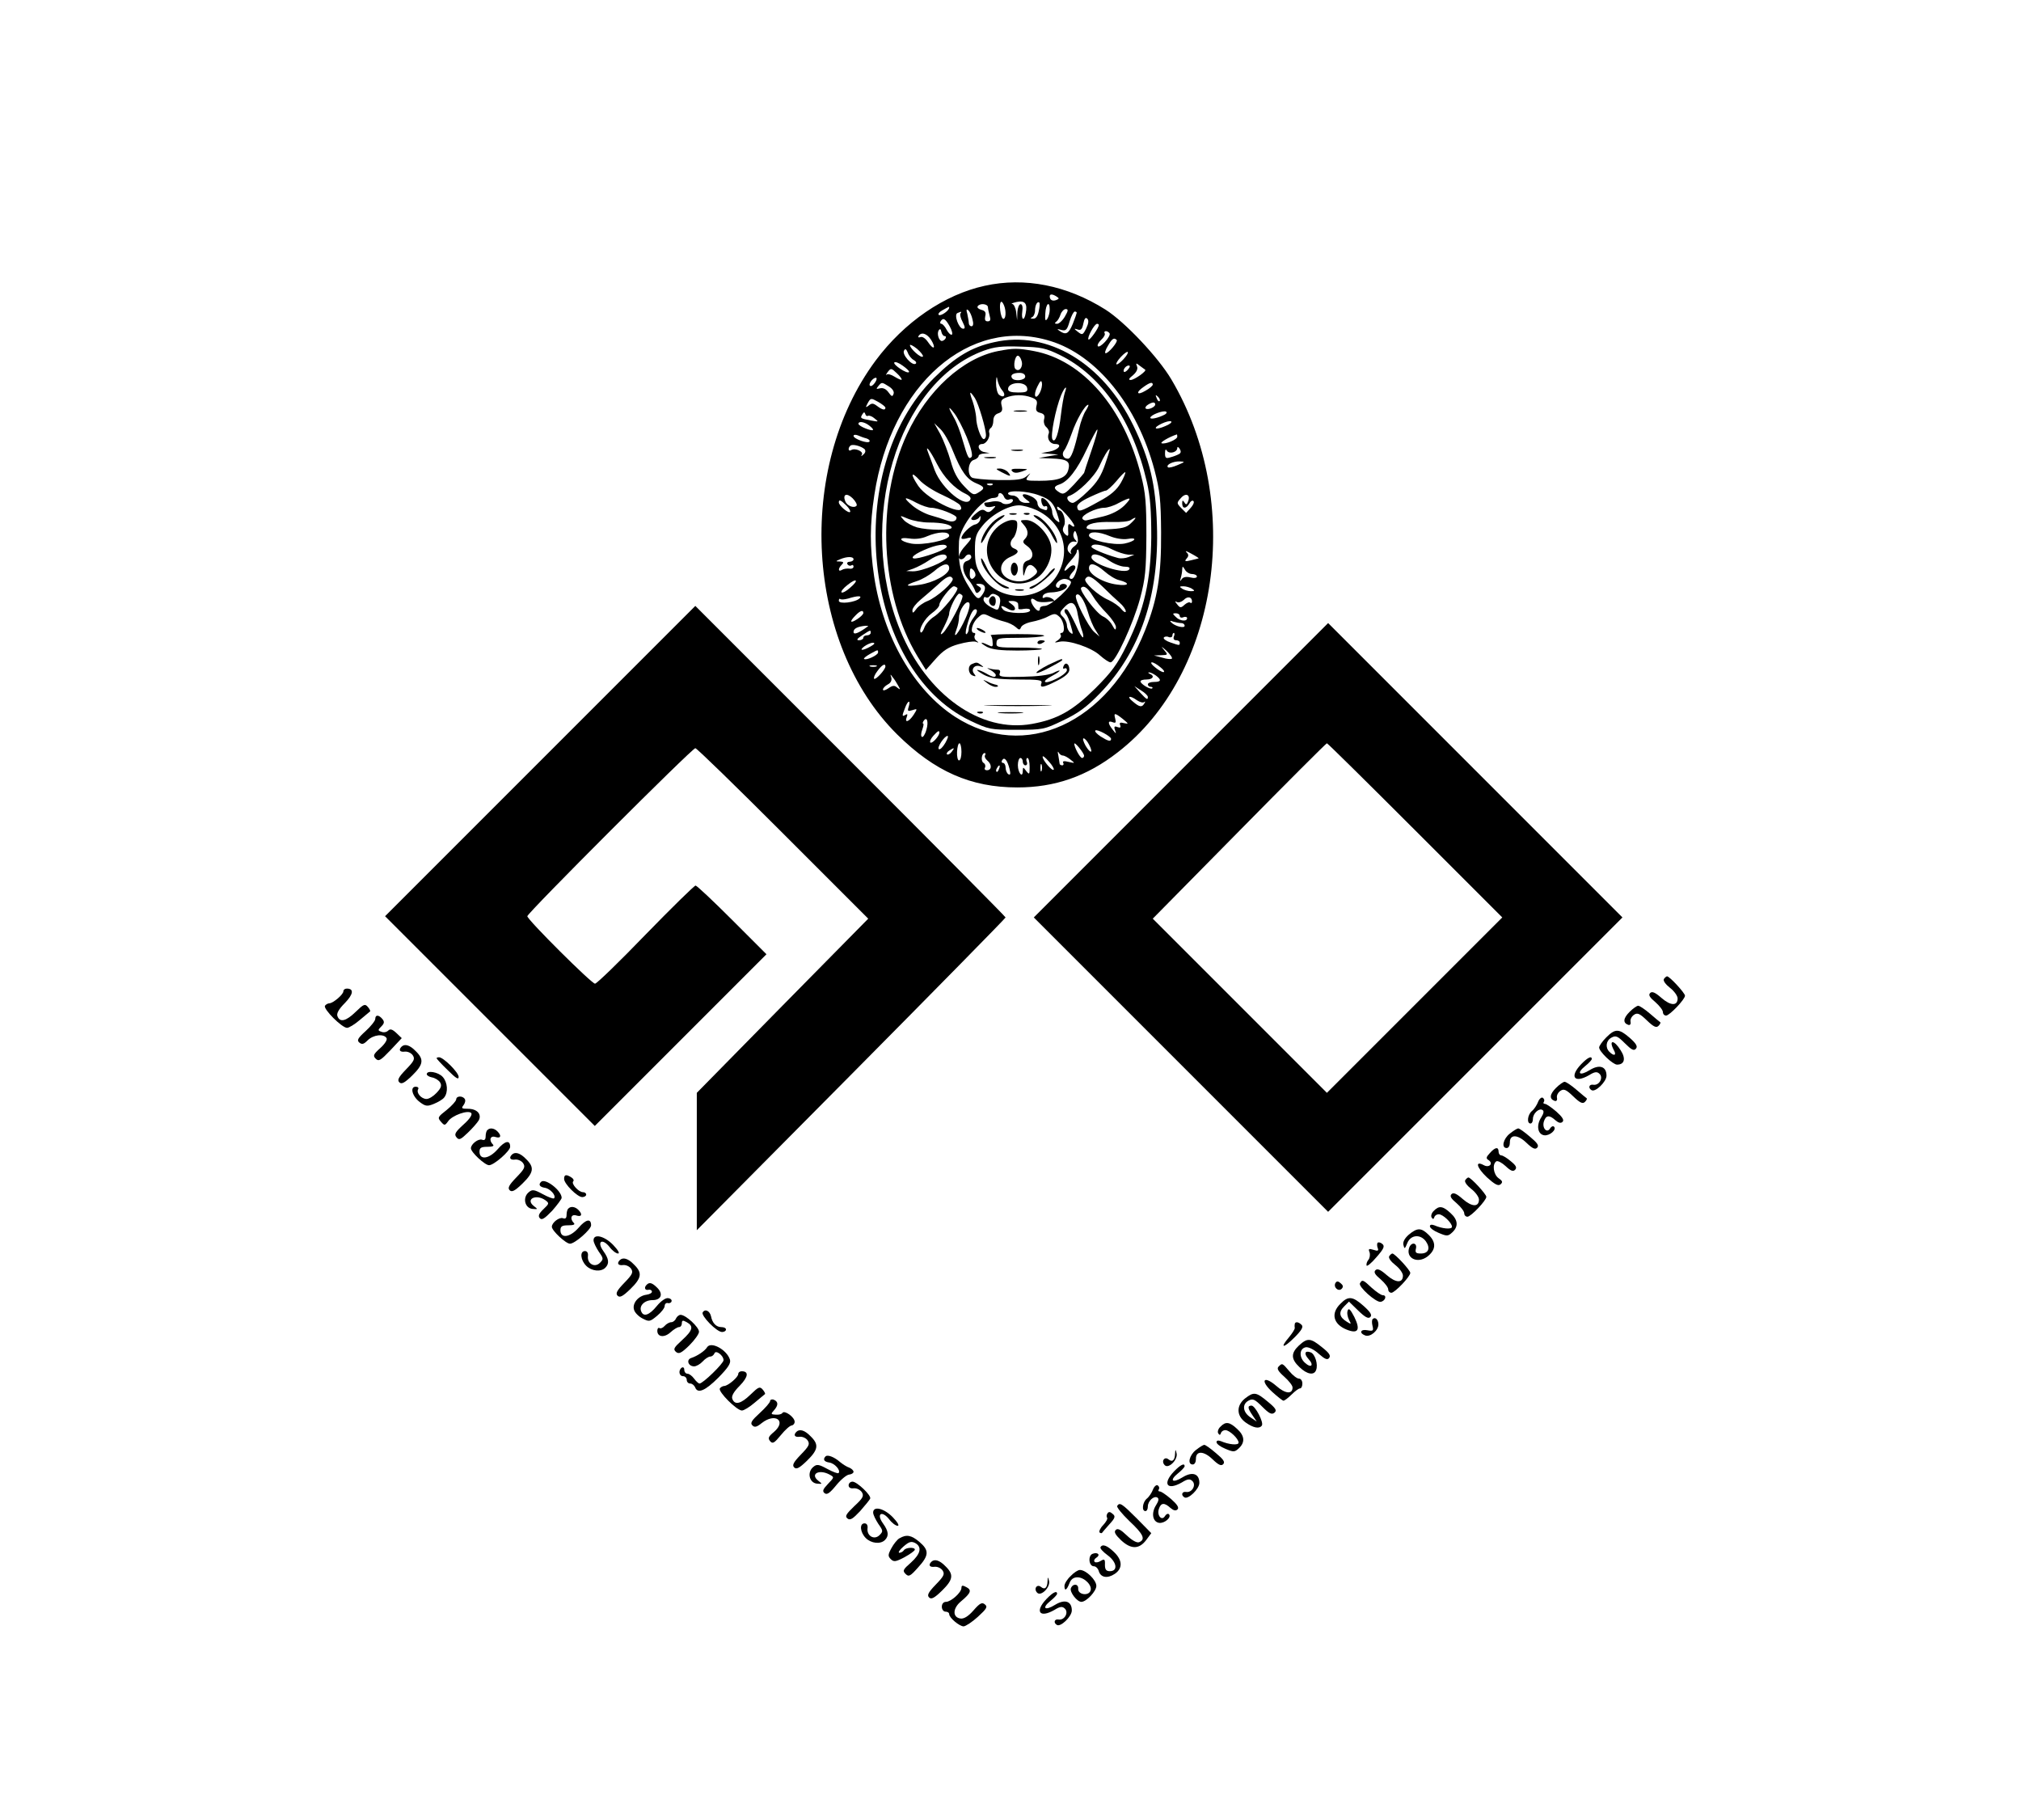 <?xml version="1.0" standalone="no"?>
<!DOCTYPE svg PUBLIC "-//W3C//DTD SVG 20010904//EN"
 "http://www.w3.org/TR/2001/REC-SVG-20010904/DTD/svg10.dtd">
<svg version="1.0" xmlns="http://www.w3.org/2000/svg"
 width="824pt" height="742pt" viewBox="0 0 824 742"
 preserveAspectRatio="xMidYMid meet">

<g transform="translate(0,742) scale(0.1,-0.1)"
fill="#000000" stroke="none">
<path d="M4015 6255 c-165 -36 -328 -148 -445 -305 -327 -441 -285 -1154 88
-1524 153 -151 300 -216 490 -216 153 0 283 45 409 143 414 319 515 1020 219
1520 -53 90 -190 235 -269 285 -157 99 -329 133 -492 97z m293 -44 c11 -7 11
-9 -1 -14 -16 -6 -27 0 -27 15 0 10 11 10 28 -1z m-126 -68 c-6 -34 -19 -28
-14 7 3 18 0 30 -7 30 -6 0 -12 -15 -13 -32 l-1 -33 -4 33 c-2 17 -10 33 -16
33 -7 1 2 4 18 8 34 7 45 -6 37 -46z m-88 31 c9 -23 7 -54 -3 -54 -5 0 -11 16
-13 35 -4 36 5 47 16 19z m141 -23 c-4 -20 -12 -31 -23 -30 -11 0 -12 2 -4 6
6 2 12 15 12 27 0 23 10 40 18 32 2 -3 1 -18 -3 -35z m-207 17 c0 -7 4 -23 7
-35 5 -17 3 -23 -8 -23 -10 0 -13 6 -10 21 4 15 0 22 -16 26 -11 3 -18 9 -15
14 8 14 41 11 42 -3z m252 -10 c0 -13 -5 -30 -10 -38 -8 -11 -10 -5 -8 23 2
39 18 53 18 15z m-410 8 c0 -12 -33 -35 -42 -30 -5 3 1 12 14 19 29 16 28 16
28 11z m95 -48 c5 -18 3 -28 -4 -28 -6 0 -11 6 -11 13 0 6 -3 23 -6 37 -5 17
-4 22 4 15 6 -5 14 -22 17 -37z m377 12 c-9 -16 -24 -30 -32 -30 -10 0 -11 3
-4 8 6 4 14 17 18 30 4 12 14 22 21 22 11 0 11 -6 -3 -30z m-426 12 c-3 -5 1
-20 9 -35 10 -20 11 -27 2 -27 -18 0 -39 58 -23 64 17 7 18 7 12 -2z m474 3
c0 -2 -7 -23 -16 -45 -17 -41 -28 -47 -54 -29 -12 8 -10 9 7 4 19 -5 24 0 34
35 7 22 16 40 21 40 4 0 8 -2 8 -5z m39 -63 c-14 -28 -16 -29 -34 -15 -17 13
-17 15 -2 10 14 -5 19 0 24 24 4 20 9 27 16 20 7 -7 5 -20 -4 -39z m-557 8 c9
-16 13 -32 9 -34 -4 -3 -14 6 -21 19 -7 14 -17 25 -22 25 -5 0 -6 5 -3 10 10
16 19 12 37 -20z m608 5 c0 -12 -37 -64 -42 -59 -7 7 24 64 35 64 4 0 7 -2 7
-5z m-629 -45 c6 0 7 -4 4 -10 -3 -5 -10 -10 -15 -10 -12 0 -21 30 -13 43 5 8
9 6 11 -5 2 -10 8 -18 13 -18z m673 11 c3 -5 -5 -20 -19 -35 -13 -14 -26 -22
-29 -17 -3 4 3 16 14 26 11 10 17 22 14 26 -3 5 -1 9 5 9 5 0 12 -4 15 -9z
m-728 -26 c9 -14 14 -28 11 -31 -3 -3 -13 6 -23 21 -10 15 -23 24 -31 21 -8
-3 -11 -1 -8 4 11 18 34 11 51 -15z m486 -5 c190 -58 355 -263 425 -526 22
-85 26 -121 27 -254 1 -175 -14 -270 -65 -399 -151 -381 -492 -536 -775 -353
-167 108 -293 326 -330 572 -18 121 -18 210 1 333 68 449 388 729 717 627z
m271 4 c6 -7 -33 -54 -45 -54 -5 0 -1 14 9 30 17 30 25 35 36 24z m-790 -67
c-6 -10 -53 32 -53 46 0 4 13 -2 29 -15 15 -13 26 -27 24 -31z m-37 -15 c9 -5
12 -12 7 -15 -15 -9 -57 39 -47 54 5 9 9 6 15 -8 4 -12 15 -26 25 -31z m854 3
c-13 -14 -26 -23 -28 -20 -3 3 5 16 18 30 13 14 26 23 28 20 3 -3 -5 -16 -18
-30z m-874 -52 c-8 -8 -65 30 -60 39 3 5 19 -1 35 -13 17 -12 28 -23 25 -26z
m963 10 c8 -5 -44 -42 -59 -42 -10 0 -8 6 9 19 15 13 21 26 17 36 -6 15 -4 15
11 3 10 -7 20 -15 22 -16z m-69 2 c-7 -9 -15 -13 -17 -11 -7 7 7 26 19 26 6 0
6 -6 -2 -15z m-924 -43 c-2 -2 -15 4 -28 12 -14 9 -29 13 -33 9 -5 -5 -3 0 4
10 13 17 15 17 37 -4 13 -12 22 -24 20 -27z m-108 -11 c-7 -11 -16 -17 -20
-14 -10 5 10 33 23 33 5 0 4 -9 -3 -19z m57 -17 c14 -9 22 -21 18 -30 -4 -12
-8 -11 -20 6 -10 14 -22 20 -35 17 -16 -4 -17 -3 -7 9 14 17 14 17 44 -2z
m1075 8 c0 -4 -13 -16 -30 -25 -35 -21 -41 -7 -7 16 25 18 37 21 37 9z m28
-67 c-3 -3 -9 2 -12 12 -6 14 -5 15 5 6 7 -7 10 -15 7 -18z m-1118 -27 c0 -12
-13 -9 -34 7 -16 12 -22 12 -34 2 -13 -10 -14 -9 -4 10 12 21 13 21 42 5 16
-9 30 -20 30 -24z m1100 13 c0 -11 -31 -24 -39 -16 -3 3 1 10 9 15 19 12 30
12 30 1z m39 -41 c-27 -14 -59 -21 -59 -13 0 11 52 31 64 25 5 -3 2 -8 -5 -12z
m-1210 -5 c5 2 17 -2 27 -11 18 -14 17 -14 -16 -8 -42 8 -44 9 -34 25 6 10 9
10 12 1 2 -7 7 -10 11 -7z m1212 -42 c-18 -8 -35 -12 -38 -9 -8 7 51 35 62 28
5 -3 -6 -12 -24 -19z m-1208 3 c26 -20 21 -26 -13 -13 -16 6 -30 15 -30 19 0
12 23 9 43 -6z m-11 -53 c10 -3 16 -9 13 -13 -6 -10 -65 11 -65 23 0 5 8 6 18
2 9 -4 25 -10 34 -12z m1268 7 c0 -12 -48 -32 -64 -27 -8 3 31 26 62 36 1 1 2
-4 2 -9z m-1275 -51 c5 -6 4 -14 -4 -21 -9 -9 -12 -9 -7 -1 7 13 -28 28 -44
18 -11 -7 -14 8 -3 18 8 8 43 -1 58 -14z m1282 -20 c-7 -4 -22 -10 -34 -13
-19 -6 -23 -4 -23 16 0 16 3 19 8 10 10 -14 42 -6 42 12 0 6 5 4 10 -4 6 -10
5 -17 -3 -21z m-6 -45 c-18 -8 -36 -12 -39 -9 -10 10 21 25 48 24 23 -1 22 -2
-9 -15z m-1309 -166 c-11 -11 -39 0 -46 19 -11 28 6 35 30 12 13 -13 20 -27
16 -31z m1352 18 c-5 -14 -9 -15 -15 -4 -7 10 -9 9 -9 -4 0 -23 16 -23 29 -1
5 10 13 15 17 10 4 -4 -1 -16 -11 -27 l-19 -21 -20 20 c-19 20 -19 21 -1 41
20 23 40 13 29 -14z m-1393 -17 c11 -11 18 -23 15 -26 -7 -7 -46 26 -46 39 0
13 8 10 31 -13z m1436 -215 c-1 -1 -15 -4 -31 -8 -24 -6 -28 -5 -18 7 9 10 9
17 -1 26 -6 7 2 4 20 -6 17 -9 31 -18 30 -19z m-1407 -4 c0 -5 -7 -10 -16 -10
-8 0 -12 -5 -9 -10 4 -6 11 -8 16 -5 5 4 9 1 9 -5 0 -6 -8 -10 -17 -8 -10 1
-24 -1 -30 -5 -16 -10 -17 5 -1 21 9 9 8 12 -7 13 -19 0 -19 1 0 9 28 12 55
12 55 0z m1380 -60 c11 0 20 -5 20 -10 0 -6 -11 -8 -26 -4 -17 4 -30 2 -36 -7
-8 -11 -8 -10 -4 4 3 10 6 26 6 35 1 15 2 15 11 0 5 -10 19 -18 29 -18z
m-1394 -56 c-15 -14 -31 -22 -35 -19 -3 4 7 17 24 30 38 31 49 21 11 -11z
m1394 -4 c12 -8 12 -10 -5 -10 -11 0 -27 5 -35 10 -12 8 -12 10 5 10 11 0 27
-5 35 -10z m-1355 -39 c-17 -17 -85 -25 -85 -10 0 7 3 10 6 7 3 -3 17 -2 32 2
38 12 58 12 47 1z m1355 -13 c0 -6 -3 -8 -7 -5 -3 4 -14 0 -23 -8 -15 -14 -19
-14 -31 2 -9 11 -10 14 -1 9 7 -4 19 0 28 8 16 17 34 13 34 -6z m-1340 -47 c0
-5 -11 -16 -25 -25 -29 -19 -33 -11 -7 15 19 20 32 24 32 10z m1290 -12 c0 -6
7 -9 15 -5 8 3 15 1 15 -4 0 -15 -30 -12 -46 5 -14 13 -14 15 0 15 9 0 16 -5
16 -11z m6 -29 c8 0 14 -5 14 -11 0 -12 -40 -2 -55 14 -7 7 -4 8 8 3 10 -3 25
-6 33 -6z m-1277 -13 c-39 -29 -59 -36 -59 -23 0 14 17 22 49 25 8 0 12 0 10
-2z m11 -27 c0 -5 -7 -10 -15 -10 -8 0 -15 -4 -15 -10 0 -5 -8 -10 -17 -10
-13 0 -9 6 12 20 35 23 35 23 35 10z m1236 -15 c-3 -9 0 -15 9 -15 8 0 15 -4
15 -10 0 -12 0 -12 -38 1 -18 6 -30 15 -27 20 3 4 12 6 20 2 8 -3 15 0 15 6 0
6 3 11 6 11 3 0 4 -7 0 -15z m-1236 -40 c-33 -19 -50 -18 -26 0 11 8 27 15 35
15 10 -1 7 -6 -9 -15z m1228 -50 c-3 -3 -21 -2 -39 4 l-34 9 29 1 c29 1 29 1
10 24 -12 14 -8 12 11 -5 16 -15 26 -30 23 -33z m-1198 25 c0 -11 -50 -34 -57
-26 -3 2 8 11 24 20 34 19 33 18 33 6z m1151 -60 c13 -10 19 -19 13 -20 -7 0
-22 9 -35 20 -13 10 -19 19 -13 20 7 0 22 -9 35 -20z m-1158 3 c-7 -2 -19 -2
-25 0 -7 3 -2 5 12 5 14 0 19 -2 13 -5z m37 0 c-1 -14 -40 -56 -46 -50 -3 3 2
17 13 31 18 25 33 34 33 19z m1103 -37 c24 -18 21 -26 -8 -26 -14 0 -25 -4
-25 -10 0 -5 5 -10 12 -10 6 0 9 -3 6 -6 -7 -7 -48 18 -48 28 0 5 11 8 25 8
26 0 34 15 13 23 -7 3 -8 6 -3 6 6 0 18 -6 28 -13z m-1051 -41 c10 -17 9 -18
-4 -8 -11 10 -19 9 -36 -3 -12 -8 -22 -11 -22 -5 0 6 9 15 20 21 12 6 17 17
14 28 -5 14 -4 15 5 2 7 -8 17 -24 23 -35z m1018 -46 c0 -14 -5 -11 -31 17
l-24 27 28 -18 c15 -9 27 -21 27 -26z m-44 -14 c12 -8 25 -11 29 -7 5 4 5 1 1
-5 -10 -18 -20 -16 -47 7 -28 22 -13 27 17 5z m-931 -26 c-6 -18 -4 -20 15
-14 21 7 21 6 5 -19 -19 -29 -38 -35 -28 -9 4 11 3 14 -5 9 -15 -9 -15 -5 -2
28 11 31 24 35 15 5z m873 -50 c24 -20 25 -21 5 -17 -16 4 -20 2 -16 -8 4 -10
0 -12 -11 -8 -12 5 -15 2 -10 -12 6 -17 5 -17 -9 1 -21 26 -21 39 -1 31 13 -5
15 -2 11 14 -7 25 -2 25 31 -1z m-801 -44 c-5 -19 -14 -32 -18 -29 -5 2 -4 16
1 29 5 14 7 25 4 25 -3 0 -2 5 1 10 14 22 22 -2 12 -35z m753 -37 c0 -13 -13
-9 -43 10 -15 10 -25 21 -21 24 7 7 64 -24 64 -34z m-700 25 c-1 -15 -30 -46
-37 -40 -3 4 2 16 12 27 19 21 25 24 25 13z m24 -42 c-10 -17 -21 -28 -26 -25
-9 6 22 53 35 54 5 0 0 -13 -9 -29z m586 -6 c19 -36 7 -40 -14 -5 -9 17 -13
30 -8 30 5 0 15 -11 22 -25z m-520 -30 c0 -19 -4 -35 -10 -35 -5 0 -9 16 -8
35 1 19 5 35 10 35 4 0 8 -16 8 -35z m500 -16 c0 -5 -4 -9 -8 -9 -9 0 -32 44
-32 58 1 10 40 -38 40 -49z m-540 16 c-7 -9 -15 -13 -19 -10 -3 3 1 10 9 15
21 14 24 12 10 -5z m453 -15 c7 0 21 -8 32 -17 19 -15 19 -15 -8 -9 -19 5 -26
3 -22 -4 3 -5 1 -10 -4 -10 -6 0 -11 3 -11 8 0 4 -3 18 -5 32 -3 14 -3 19 1
13 3 -7 11 -13 17 -13z m-317 1 c-3 -5 1 -14 9 -21 20 -16 19 -40 -1 -40 -8 0
-12 5 -8 11 3 6 1 15 -6 19 -12 7 -8 40 5 40 4 0 4 -4 1 -9z m280 -59 c-7 -6
-45 39 -45 53 0 6 11 -3 25 -19 14 -15 23 -31 20 -34z m-180 4 c5 -21 4 -27
-5 -22 -6 4 -11 16 -11 27 0 10 -5 19 -11 19 -5 0 -7 5 -3 11 9 15 21 0 30
-35z m54 29 c0 -8 5 -15 11 -15 6 0 9 7 5 15 -3 8 -1 15 3 15 5 0 9 -16 9 -36
0 -32 -1 -33 -14 -17 -13 17 -13 17 -14 0 0 -31 -20 -8 -20 24 0 16 5 29 10
29 6 0 10 -7 10 -15z m77 -37 c-3 -7 -5 -2 -5 12 0 14 2 19 5 13 2 -7 2 -19 0
-25z m-174 7 c-3 -9 -8 -14 -10 -11 -3 3 -2 9 2 15 9 16 15 13 8 -4z"/>
<path d="M4053 6025 c-92 -20 -158 -60 -244 -145 -378 -375 -292 -1188 147
-1398 76 -36 83 -37 189 -37 107 0 112 1 189 38 61 29 96 54 150 110 165 170
243 400 233 687 -5 166 -29 266 -96 405 -124 255 -349 390 -568 340z m270 -53
c170 -84 296 -269 353 -517 14 -60 18 -117 18 -225 -2 -176 -28 -294 -100
-440 -38 -78 -62 -110 -128 -176 -91 -90 -153 -126 -258 -145 -209 -38 -429
118 -537 380 -183 442 -13 1012 339 1141 44 16 74 20 151 17 84 -2 103 -6 162
-35z"/>
<path d="M4070 5989 c-144 -28 -290 -161 -372 -339 -128 -276 -109 -654 43
-906 l34 -55 40 45 c30 34 53 49 93 60 29 8 60 13 70 10 13 -5 14 -4 3 4 -7 5
-10 15 -7 21 4 6 3 11 -3 11 -17 0 -8 40 15 61 20 19 24 19 50 6 16 -8 43 -17
59 -21 17 -4 37 -14 46 -22 14 -13 17 -13 22 -1 3 8 22 18 43 22 21 4 51 13
67 22 26 13 31 13 47 -2 18 -16 25 -65 8 -65 -5 0 -7 -4 -3 -9 3 -6 -3 -15
-12 -21 -16 -10 -15 -11 7 -6 37 8 131 -24 165 -56 17 -15 36 -28 43 -28 20 0
92 157 120 259 22 83 25 117 26 256 0 133 -3 175 -22 248 -69 274 -237 469
-437 506 -66 12 -82 12 -145 0z m95 -40 c8 -24 -10 -48 -25 -33 -10 10 -2 54
10 54 5 0 12 -9 15 -21z m15 -64 c0 -16 -45 -21 -54 -6 -8 12 4 21 31 21 14 0
23 -6 23 -15z m-94 -56 c17 -19 7 -34 -13 -18 -7 6 -12 28 -12 48 1 27 3 30 6
11 3 -14 11 -32 19 -41z m154 -9 c-18 -34 -29 -13 -11 23 12 25 17 29 19 16 2
-10 -2 -27 -8 -39z m-52 18 c3 -15 -4 -18 -37 -18 -29 0 -41 4 -41 14 0 30 73
33 78 4z m153 -20 c-4 -13 -11 -52 -15 -86 -9 -79 -24 -122 -35 -103 -9 14 13
125 35 179 15 36 28 45 15 10z m-366 -21 c15 -24 45 -124 45 -152 0 -8 -4 -15
-9 -15 -11 0 -31 55 -31 89 -1 14 -7 43 -14 64 -16 43 -13 47 9 14z m230 3
c22 -8 26 -15 21 -34 -4 -18 -1 -25 15 -29 16 -4 20 -11 16 -26 -3 -11 1 -26
9 -32 8 -7 13 -18 10 -26 -9 -21 5 -43 26 -43 32 0 14 -24 -23 -31 l-34 -6 35
-3 35 -3 -40 -7 -40 -7 50 -2 c65 -2 80 -11 71 -45 -8 -34 -40 -46 -118 -46
-56 0 -59 1 -47 18 13 16 13 16 -6 0 -16 -13 -39 -16 -115 -15 -52 1 -101 6
-107 10 -21 13 -16 65 7 72 11 3 20 11 20 16 0 5 10 10 23 10 l22 2 -22 4
c-25 5 -32 33 -8 33 16 0 34 29 28 47 -2 6 1 14 6 18 6 3 11 17 11 30 0 15 7
26 20 30 15 5 19 12 14 31 -5 19 -1 26 17 33 32 13 72 13 104 1z m222 -54 c-9
-13 -21 -46 -27 -73 -20 -88 -33 -123 -46 -123 -19 0 -27 19 -15 34 6 7 20 39
31 70 18 53 54 116 67 116 3 0 -2 -11 -10 -24z m-485 -109 c17 -42 25 -74 19
-80 -11 -11 -15 -4 -36 68 -9 33 -25 75 -36 93 -25 44 -24 51 2 17 12 -15 35
-59 51 -98z m-57 -55 c34 -84 57 -116 95 -132 36 -15 37 -21 9 -38 -19 -12
-24 -10 -58 26 -27 28 -43 58 -55 103 -10 35 -29 84 -42 109 l-25 45 25 -24
c14 -13 37 -53 51 -89z m564 -2 c-16 -47 -29 -86 -29 -88 0 -1 -18 -22 -41
-47 -36 -38 -43 -43 -60 -32 -24 15 -24 24 0 32 35 11 73 60 112 144 22 46 41
82 43 80 3 -2 -9 -42 -25 -89z m-630 -49 c29 -57 73 -103 118 -124 13 -6 22
-15 20 -21 -14 -43 -116 39 -146 117 -10 28 -22 60 -26 70 -16 40 7 12 34 -42z
m687 -3 c-16 -47 -33 -75 -70 -110 -27 -27 -55 -48 -62 -48 -17 0 -31 23 -16
28 35 11 103 77 123 119 20 44 38 73 44 73 1 0 -7 -28 -19 -62z m64 -76 c-17
-29 -40 -50 -89 -76 -77 -43 -85 -45 -89 -24 -2 11 15 25 52 42 30 14 59 26
65 26 5 0 25 18 43 39 18 22 34 38 36 36 2 -2 -6 -22 -18 -43z m-727 -50 c35
-16 67 -35 71 -41 36 -57 -129 18 -170 78 -33 49 -30 62 5 24 16 -18 58 -45
94 -61z m204 42 c-3 -3 -12 -4 -19 -1 -8 3 -5 6 6 6 11 1 17 -2 13 -5z m189
-43 c48 -17 62 -32 79 -91 7 -22 6 -23 -9 -11 -9 7 -16 23 -16 34 0 20 -26 57
-41 57 -4 0 -5 -9 -2 -20 3 -11 9 -17 14 -14 5 3 9 0 9 -5 0 -13 -3 -13 -24
-5 -9 3 -16 14 -16 23 0 9 -12 22 -27 28 -33 16 -45 7 -19 -13 19 -14 19 -14
-2 -14 -13 0 -25 7 -28 15 -4 8 -15 15 -25 15 -10 0 -19 4 -19 8 0 15 78 11
126 -7z m-142 -7 c4 -9 13 -14 21 -10 8 3 15 1 15 -3 0 -14 -32 -22 -45 -11
-7 6 -23 8 -36 6 -13 -3 -28 -5 -32 -5 -5 -1 -5 -6 -1 -12 3 -6 15 -8 27 -5
19 5 19 4 4 -11 -12 -12 -19 -13 -29 -6 -10 8 -19 6 -35 -7 -13 -10 -23 -21
-23 -24 0 -11 28 -6 34 7 3 6 5 3 3 -8 -1 -11 -11 -21 -21 -23 -19 -4 -55 -39
-56 -55 0 -5 9 -5 20 -2 26 8 25 2 -5 -31 -25 -27 -33 -54 -16 -54 6 0 13 5
16 10 8 13 25 13 25 -1 0 -6 -8 -13 -18 -16 -23 -6 -19 -47 8 -78 9 -11 20
-29 24 -39 5 -15 9 -17 19 -7 9 9 9 14 -3 21 -13 8 -13 10 2 10 24 0 31 -16
16 -40 -18 -28 -24 -26 -54 22 -40 62 -48 101 -44 192 3 61 95 176 140 176 11
0 20 5 20 10 0 16 17 12 24 -6z m-357 -24 c21 -11 48 -20 60 -20 28 0 103 -29
103 -40 0 -16 -18 -20 -42 -11 -13 5 -41 14 -63 20 -22 6 -56 24 -75 40 -41
35 -35 39 17 11z m847 -11 c-21 -20 -50 -35 -85 -44 -30 -7 -60 -14 -68 -16
-7 -2 -15 1 -18 7 -5 14 56 44 89 44 12 0 39 8 58 19 52 27 58 25 24 -10z
m-359 -18 c110 -51 146 -173 81 -272 -70 -105 -233 -104 -303 2 -23 35 -28 53
-28 105 0 55 4 68 31 101 35 44 105 83 149 83 16 0 48 -9 70 -19z m155 -65 c0
-5 -6 -3 -13 3 -11 9 -13 5 -12 -20 2 -26 0 -28 -13 -16 -10 11 -11 20 -4 33
10 19 -3 64 -20 64 -4 0 -8 6 -8 13 1 13 70 -62 70 -77z m-593 14 c56 0 93 -9
93 -21 0 -12 -96 -11 -141 1 -20 6 -44 19 -54 30 -18 20 -18 20 18 5 20 -8 58
-15 84 -15z m825 -2 c-19 -19 -36 -23 -102 -26 -51 -3 -80 0 -80 6 0 17 40 26
105 24 33 -1 67 2 75 8 25 16 26 11 2 -12z m-233 -96 c-10 -7 -16 -19 -13 -25
5 -8 2 -7 -7 1 -16 15 1 49 23 44 10 -3 10 -1 1 9 -6 6 -9 19 -5 27 4 12 8 9
14 -13 6 -23 3 -31 -13 -43z m-509 44 c0 -18 -108 -40 -154 -32 -49 9 -58 28
-9 21 24 -4 51 -1 73 9 44 19 90 21 90 2z m656 -2 c22 -9 52 -14 71 -11 45 8
32 -10 -13 -19 -45 -8 -144 14 -144 33 0 18 39 17 86 -3z m-666 -43 c0 -9 -64
-34 -112 -45 -44 -10 -32 10 20 32 49 22 92 28 92 13z m675 -11 c22 -11 51
-20 65 -21 l25 0 -24 -10 c-13 -5 -33 -7 -45 -3 -54 15 -106 38 -106 45 0 16
45 10 85 -11z m-136 -32 c-2 -40 -18 -88 -30 -88 -13 0 -11 11 7 31 20 22 1
35 -20 13 -26 -26 -18 1 9 30 14 15 25 31 25 37 0 5 2 9 5 9 3 0 5 -15 4 -32z
m-539 0 c0 -16 -102 -58 -138 -57 l-27 1 29 10 c16 6 45 21 64 34 38 26 72 31
72 12z m662 -13 c20 -14 49 -25 63 -25 17 0 24 -4 19 -11 -14 -23 -153 21
-154 49 0 20 32 14 72 -13z m-652 -32 c0 -24 -64 -59 -122 -67 -58 -9 -62 -2
-10 15 20 6 52 25 70 40 37 33 62 37 62 12z m633 -12 c18 -16 45 -33 60 -36
47 -12 40 -25 -9 -18 -56 7 -113 41 -114 66 0 26 25 21 63 -12z m-527 -20
c-12 -19 -24 -12 -22 14 1 20 3 22 15 11 7 -8 10 -19 7 -25z m-92 -9 c8 -13
-64 -77 -102 -92 -18 -7 -39 -22 -47 -34 -12 -16 -15 -17 -15 -4 0 9 15 28 33
43 17 14 49 42 69 60 37 35 53 42 62 27z m612 -34 c24 -24 55 -53 69 -65 14
-12 25 -28 25 -35 0 -7 -8 -3 -18 9 -9 12 -33 28 -52 37 -43 18 -103 73 -95
86 11 18 26 11 71 -32z m-130 21 c9 -16 -81 -99 -106 -99 -11 0 -20 -4 -20
-10 0 -17 -14 -11 -28 11 -15 24 -9 37 10 22 11 -9 32 -10 73 -4 6 1 2 6 -8
12 -9 5 -22 7 -28 3 -7 -4 -10 -1 -7 7 3 8 18 14 34 14 33 1 64 13 64 26 0 5
-7 9 -15 9 -8 0 -15 -5 -15 -11 0 -5 -5 -7 -10 -4 -15 9 8 35 31 35 10 0 21
-5 25 -11z m-463 -25 c9 -9 -62 -97 -95 -118 -16 -10 -34 -30 -39 -44 -5 -14
-12 -23 -15 -20 -10 11 16 57 45 78 17 12 31 27 31 35 0 15 47 75 59 75 4 0
10 -3 14 -6z m552 -33 c11 -19 37 -51 58 -72 20 -21 37 -46 37 -56 -1 -14 -4
-12 -15 8 -7 14 -24 30 -38 36 -26 12 -99 107 -89 117 11 11 27 0 47 -33z
m-531 1 c7 -11 -59 -135 -80 -153 -12 -10 -11 -4 5 26 11 22 21 46 21 53 0 20
31 82 41 82 4 0 10 -4 13 -8z m145 -1 c9 -6 11 -18 7 -35 -6 -26 -7 -26 -36
-11 -17 9 -30 22 -30 31 0 8 4 13 9 9 5 -3 12 -1 16 5 8 12 16 12 34 1z m366
-64 c8 -28 22 -62 32 -76 l16 -26 -22 19 c-25 23 -82 136 -74 149 10 16 33
-16 48 -66z m-499 -29 c-26 -58 -55 -93 -36 -43 6 15 10 36 10 48 0 29 29 72
41 60 6 -6 0 -32 -15 -65z m215 60 c1 -7 1 -16 1 -19 -1 -3 10 -4 23 -1 14 2
25 0 25 -6 0 -16 -96 -14 -110 3 -15 18 -7 19 20 3 26 -16 40 0 16 18 -19 14
-19 14 2 14 12 0 23 -6 23 -12z m244 -47 c4 -20 11 -47 16 -60 5 -13 7 -26 5
-29 -3 -3 -17 20 -30 51 -14 30 -30 58 -35 62 -12 7 -15 -8 -4 -19 4 -4 13
-25 19 -47 10 -34 10 -38 -2 -28 -8 6 -14 20 -14 30 0 9 -7 25 -16 34 -15 15
-15 18 6 40 29 31 47 19 55 -34z m-425 -8 c-11 -14 -20 -34 -20 -44 0 -10 -4
-20 -9 -24 -5 -3 -5 11 1 32 14 52 27 75 39 68 5 -4 1 -17 -11 -32z"/>
<path d="M4138 5743 c12 -2 32 -2 45 0 12 2 2 4 -23 4 -25 0 -35 -2 -22 -4z"/>
<path d="M4128 5583 c12 -2 30 -2 40 0 9 3 -1 5 -23 4 -22 0 -30 -2 -17 -4z"/>
<path d="M4018 5553 c12 -2 30 -2 40 0 9 3 -1 5 -23 4 -22 0 -30 -2 -17 -4z"/>
<path d="M4084 5495 c36 -19 42 -19 26 0 -7 8 -22 15 -34 15 -18 0 -17 -2 8
-15z"/>
<path d="M4127 5499 c8 -8 19 -8 40 -1 28 10 28 10 -11 11 -29 1 -37 -2 -29
-10z"/>
<path d="M4118 5323 c6 -2 18 -2 25 0 6 3 1 5 -13 5 -14 0 -19 -2 -12 -5z"/>
<path d="M4178 5323 c7 -3 16 -2 19 1 4 3 -2 6 -13 5 -11 0 -14 -3 -6 -6z"/>
<path d="M4056 5299 c-27 -21 -56 -68 -56 -91 0 -7 9 6 21 29 11 23 35 51 52
62 18 12 27 21 21 21 -6 0 -23 -9 -38 -21z"/>
<path d="M4237 5299 c17 -11 41 -39 52 -62 12 -23 21 -36 21 -29 0 36 -64 112
-94 112 -6 0 3 -9 21 -21z"/>
<path d="M4071 5275 c-117 -99 4 -286 142 -220 48 22 82 90 72 142 -9 47 -63
103 -101 103 -26 0 -26 -1 -11 -18 20 -22 22 -43 5 -60 -10 -10 -7 -16 10 -28
27 -19 29 -51 2 -59 -15 -5 -20 -15 -19 -38 1 -29 2 -30 8 -8 8 31 24 36 42
15 12 -14 10 -19 -10 -35 -50 -41 -141 -10 -128 43 4 16 18 30 37 38 33 14 38
25 15 34 -18 6 -20 27 -3 44 6 6 13 25 15 42 2 26 0 30 -21 30 -14 0 -38 -11
-55 -25z"/>
<path d="M4000 5142 c0 -39 74 -123 108 -121 11 0 8 4 -8 10 -37 15 -61 40
-81 84 -10 22 -19 34 -19 27z"/>
<path d="M4124 5116 c-8 -21 3 -49 16 -41 5 3 10 15 10 25 0 25 -18 36 -26 16z"/>
<path d="M4271 5077 c-14 -16 -38 -35 -55 -43 -20 -8 -24 -13 -13 -14 18 0
106 75 97 83 -3 2 -16 -9 -29 -26z"/>
<path d="M4143 5013 c9 -2 23 -2 30 0 6 3 -1 5 -18 5 -16 0 -22 -2 -12 -5z"/>
<path d="M4035 4980 c-7 -12 2 -30 16 -30 5 0 9 9 9 20 0 21 -15 27 -25 10z"/>
<path d="M3990 4850 c8 -5 20 -10 25 -10 6 0 3 5 -5 10 -8 5 -19 10 -25 10 -5
0 -3 -5 5 -10z"/>
<path d="M4039 4830 c4 -3 8 -15 8 -28 2 -19 -1 -20 -17 -12 -10 5 -22 10 -27
10 -4 -1 5 -8 21 -17 22 -11 56 -15 124 -15 51 0 96 3 100 6 3 3 -38 6 -91 6
-90 0 -96 1 -94 20 1 18 8 20 92 20 49 0 95 4 102 8 6 4 -42 7 -107 7 -65 0
-115 -2 -111 -5z"/>
<path d="M4230 4800 c0 -5 7 -7 15 -4 8 4 15 8 15 10 0 2 -7 4 -15 4 -8 0 -15
-4 -15 -10z"/>
<path d="M4232 4725 c0 -16 2 -22 5 -12 2 9 2 23 0 30 -3 6 -5 -1 -5 -18z"/>
<path d="M4273 4709 c-29 -15 -50 -29 -47 -32 3 -3 26 7 52 21 54 29 57 31 51
35 -2 1 -27 -10 -56 -24z"/>
<path d="M3963 4713 c-19 -7 -16 -40 3 -47 13 -5 14 -3 6 7 -15 18 1 39 24 31
16 -5 16 -4 4 5 -16 12 -19 12 -37 4z"/>
<path d="M4336 4704 c-3 -8 -2 -12 4 -9 6 3 10 0 10 -7 0 -8 -20 -24 -45 -36
-49 -24 -63 -12 -15 13 17 9 30 18 30 21 0 2 -12 -2 -27 -10 -18 -8 -65 -14
-125 -15 -85 -2 -97 0 -92 14 4 9 1 15 -9 15 -9 0 -24 2 -34 5 -11 3 -9 1 5
-6 12 -7 22 -16 22 -21 0 -11 -11 -10 -40 7 -14 8 -29 14 -35 14 -5 0 6 -8 25
-19 28 -15 56 -19 139 -20 87 0 102 -2 97 -15 -8 -21 7 -19 64 10 34 17 50 32
50 45 0 24 -16 34 -24 14z"/>
<path d="M4024 4636 c11 -9 26 -16 35 -16 15 0 13 7 -4 10 -5 1 -19 6 -30 12
-20 9 -20 9 -1 -6z"/>
<path d="M4038 4543 c61 -2 163 -2 225 0 61 1 11 3 -113 3 -124 0 -174 -2
-112 -3z"/>
<path d="M3988 4513 c7 -3 16 -2 19 1 4 3 -2 6 -13 5 -11 0 -14 -3 -6 -6z"/>
<path d="M4078 4513 c23 -2 61 -2 85 0 23 2 4 4 -43 4 -47 0 -66 -2 -42 -4z"/>
<path d="M2202 4317 l-632 -632 428 -428 427 -427 350 350 350 350 -140 140
c-77 77 -144 140 -149 140 -5 0 -97 -90 -204 -200 -106 -110 -199 -200 -206
-200 -14 0 -276 261 -276 275 0 13 672 685 685 685 6 0 166 -156 357 -347
l348 -348 -350 -355 -349 -355 0 -280 0 -280 630 635 c346 349 629 637 629
640 0 3 -285 290 -633 638 l-632 632 -633 -633z"/>
<path d="M4815 4280 l-600 -600 600 -600 600 -600 600 600 600 600 -600 600
-600 600 -600 -600z m955 -245 l355 -355 -358 -358 -357 -357 -355 355 -355
355 352 357 c194 197 355 358 358 358 3 0 165 -160 360 -355z"/>
<path d="M6784 3429 c-4 -7 7 -22 25 -36 17 -13 31 -33 31 -43 0 -31 -28 -31
-66 2 -25 22 -38 28 -46 20 -8 -8 -2 -18 21 -37 17 -15 31 -33 31 -41 0 -8 6
-14 13 -14 14 0 77 66 77 81 0 11 -63 79 -73 79 -3 0 -9 -5 -13 -11z"/>
<path d="M1400 3379 c0 -13 -41 -48 -57 -49 -6 0 -15 -5 -18 -10 -8 -13 69
-90 90 -90 8 0 31 14 52 32 21 18 40 33 42 35 2 1 -2 10 -9 18 -12 14 -17 12
-50 -20 -39 -38 -64 -44 -74 -18 -5 11 5 29 30 54 35 36 38 59 8 59 -8 0 -14
-5 -14 -11z"/>
<path d="M6644 3295 c-26 -26 -28 -45 -5 -53 7 -2 11 3 9 13 -2 10 5 22 14 28
14 10 24 5 53 -23 27 -26 38 -31 47 -22 6 6 10 13 7 15 -2 1 -21 17 -42 35
-21 18 -42 32 -48 32 -5 0 -21 -11 -35 -25z"/>
<path d="M1530 3266 c0 -7 -18 -30 -39 -49 -32 -29 -37 -38 -26 -47 11 -9 18
-7 34 9 23 23 66 28 77 9 4 -6 -6 -23 -26 -41 -28 -25 -30 -31 -18 -43 12 -12
20 -7 60 35 l46 49 -22 21 c-16 15 -25 18 -33 10 -7 -7 -19 -9 -28 -5 -15 5
-15 7 0 22 12 12 13 19 4 30 -15 18 -29 18 -29 0z"/>
<path d="M6549 3191 c-16 -16 -29 -35 -29 -41 0 -17 56 -70 73 -70 30 0 37 24
15 58 -27 44 -51 45 -28 1 12 -21 1 -26 -18 -7 -18 18 -14 46 8 58 18 10 26 6
55 -23 27 -27 37 -32 45 -22 8 9 1 21 -25 44 -44 38 -59 39 -96 2z"/>
<path d="M1637 3153 c-13 -13 -7 -23 14 -20 12 1 26 -6 32 -15 10 -15 5 -24
-28 -58 -30 -31 -36 -43 -27 -52 9 -9 21 -3 52 27 46 45 50 66 15 100 -24 25
-45 31 -58 18z"/>
<path d="M1780 3106 c0 -2 20 -24 45 -48 33 -33 45 -41 45 -28 0 18 -62 80
-80 80 -6 0 -10 -2 -10 -4z"/>
<path d="M6447 3082 c-49 -51 -29 -80 32 -45 24 15 33 15 43 5 16 -16 -2 -48
-26 -44 -17 3 -22 -13 -7 -22 15 -10 61 34 61 59 0 38 -29 47 -68 23 -42 -26
-56 -14 -19 16 15 12 27 25 27 29 0 14 -17 6 -43 -21z"/>
<path d="M1740 3041 c0 -5 10 -11 21 -13 12 -2 27 -11 33 -20 8 -13 5 -23 -14
-43 -13 -14 -31 -25 -41 -25 -21 0 -43 25 -34 40 3 5 -1 10 -10 10 -25 0 -14
-40 17 -63 23 -17 30 -18 57 -7 17 7 36 18 42 26 17 21 14 62 -6 84 -18 20
-65 28 -65 11z"/>
<path d="M6344 2985 c-26 -26 -28 -45 -5 -53 7 -2 11 3 9 13 -2 10 5 22 14 28
14 10 24 5 53 -23 27 -26 38 -31 47 -22 6 6 10 13 7 15 -2 1 -21 17 -42 35
-21 18 -42 32 -48 32 -5 0 -21 -11 -35 -25z"/>
<path d="M1860 2938 c-1 -7 -18 -26 -39 -43 -36 -28 -38 -31 -23 -48 14 -16
16 -16 29 2 16 24 81 47 94 34 6 -6 -5 -24 -31 -47 -34 -31 -39 -40 -29 -52
10 -13 17 -10 46 18 19 18 39 41 45 51 13 25 -7 47 -44 47 -26 0 -28 2 -18 15
6 8 9 19 5 25 -9 14 -35 13 -35 -2z"/>
<path d="M6271 2928 c-5 -13 -16 -30 -25 -37 -18 -15 -22 -51 -6 -51 6 0 10 8
10 19 0 22 25 45 39 36 7 -4 5 -14 -5 -30 -21 -32 -15 -69 12 -73 22 -3 52 23
40 35 -4 4 -11 1 -16 -7 -13 -22 -34 2 -25 29 8 25 22 27 47 4 13 -11 22 -13
29 -6 7 7 -1 20 -26 42 -20 17 -40 31 -46 31 -6 0 -8 4 -4 9 3 5 1 12 -5 16
-5 3 -14 -4 -19 -17z"/>
<path d="M1987 2813 c-4 -3 -7 -15 -7 -26 0 -13 -5 -17 -15 -13 -15 5 -45 -18
-45 -35 0 -16 57 -69 74 -69 20 0 86 58 86 75 0 29 -21 25 -51 -10 -35 -40
-74 -45 -74 -10 0 16 7 20 32 20 20 0 29 3 23 9 -18 18 -11 38 10 31 22 -7 26
5 8 23 -13 13 -31 16 -41 5z"/>
<path d="M6156 2799 c-27 -21 -36 -59 -13 -59 8 0 13 10 13 22 -1 35 32 34 68
-1 24 -23 35 -28 43 -20 9 9 1 20 -29 45 -22 19 -43 34 -48 34 -4 0 -19 -9
-34 -21z"/>
<path d="M6074 2719 c-15 -16 -16 -22 -5 -28 21 -14 3 -33 -19 -21 -37 20 -30
-9 12 -49 32 -29 46 -37 56 -29 10 9 8 14 -8 25 -21 15 -27 57 -9 69 6 3 23
-6 38 -20 20 -19 30 -23 38 -15 9 9 4 18 -17 35 -15 13 -33 24 -39 24 -6 0
-11 7 -11 15 0 21 -14 19 -36 -6z"/>
<path d="M2087 2713 c-13 -13 -7 -23 14 -20 12 1 26 -6 32 -15 10 -15 5 -24
-28 -58 -30 -31 -36 -43 -27 -52 9 -9 21 -3 52 27 46 45 50 66 15 100 -24 25
-45 31 -58 18z"/>
<path d="M2300 2614 c0 -20 54 -74 74 -74 9 0 16 5 16 10 0 6 -6 10 -13 10
-18 0 -49 35 -40 44 4 4 1 11 -7 16 -22 14 -30 12 -30 -6z"/>
<path d="M5974 2609 c-4 -7 7 -22 25 -36 17 -13 31 -33 31 -43 0 -31 -28 -31
-66 2 -25 22 -38 28 -46 20 -8 -8 -2 -18 21 -37 17 -15 31 -33 31 -41 0 -8 6
-14 13 -14 14 0 77 66 77 81 0 11 -63 79 -73 79 -3 0 -9 -5 -13 -11z"/>
<path d="M2206 2602 c-12 -11 -5 -21 15 -24 22 -3 48 -32 38 -43 -3 -3 -24 5
-46 17 -35 19 -43 20 -57 8 -26 -21 -17 -64 14 -68 24 -2 24 -2 6 12 -35 28
10 50 48 23 16 -12 15 -14 -8 -36 -19 -18 -23 -28 -15 -37 8 -9 19 -2 50 30
21 24 39 48 39 53 0 30 -68 82 -84 65z"/>
<path d="M2317 2493 c-4 -3 -7 -15 -7 -26 0 -13 -5 -17 -15 -13 -15 5 -45 -18
-45 -35 0 -16 57 -69 74 -69 20 0 86 58 86 75 0 29 -21 25 -51 -10 -35 -40
-74 -45 -74 -10 0 16 7 20 32 20 20 0 29 3 23 9 -18 18 -11 38 10 31 22 -7 26
5 8 23 -13 13 -31 16 -41 5z"/>
<path d="M5846 2484 c-9 -8 -13 -21 -9 -27 5 -8 8 -8 11 1 2 7 10 12 18 12 17
0 54 -35 54 -51 0 -12 -40 -8 -72 6 -11 4 -18 3 -18 -4 0 -7 16 -19 36 -27 33
-14 38 -14 55 2 26 24 24 51 -7 79 -31 29 -47 31 -68 9z"/>
<path d="M5744 2387 c-17 -15 -25 -30 -22 -42 4 -18 6 -17 16 8 14 34 54 37
76 6 19 -28 10 -49 -21 -49 -20 0 -24 4 -20 20 6 24 -18 28 -27 5 -16 -43 32
-68 73 -38 35 27 38 57 7 88 -31 31 -47 31 -82 2z"/>
<path d="M2420 2364 c0 -9 10 -29 21 -46 20 -28 20 -31 5 -46 -21 -21 -52 -4
-49 27 2 13 -3 21 -12 21 -22 0 -18 -37 5 -60 22 -22 60 -26 78 -8 17 17 15
36 -8 68 -28 39 -5 54 25 17 11 -15 27 -27 35 -27 8 0 0 14 -20 35 -36 37 -80
47 -80 19z"/>
<path d="M5617 2354 c-3 -3 -3 -13 0 -21 5 -12 1 -14 -17 -8 -19 6 -22 4 -16
-10 3 -10 1 -24 -5 -31 -6 -7 -9 -18 -7 -23 1 -5 20 10 40 34 30 34 35 45 24
54 -7 6 -15 8 -19 5z"/>
<path d="M5664 2299 c-4 -7 7 -22 25 -36 17 -13 31 -33 31 -43 0 -31 -28 -31
-66 2 -25 22 -38 28 -46 20 -8 -8 -2 -18 21 -37 17 -15 31 -33 31 -41 0 -8 6
-14 13 -14 14 0 77 66 77 81 0 11 -63 79 -73 79 -3 0 -9 -5 -13 -11z"/>
<path d="M2527 2283 c-13 -13 -7 -23 14 -20 12 1 26 -6 32 -15 10 -15 5 -24
-28 -58 -30 -31 -36 -43 -27 -52 9 -9 21 -3 52 27 46 45 50 66 15 100 -24 25
-45 31 -58 18z"/>
<path d="M5445 2190 c-10 -17 12 -37 25 -24 8 8 6 15 -4 23 -10 9 -16 9 -21 1z"/>
<path d="M5545 2189 c-9 -13 65 -79 84 -76 19 3 27 27 9 27 -7 0 -27 14 -45
30 -35 33 -39 35 -48 19z"/>
<path d="M2637 2183 c-12 -11 -8 -24 6 -21 7 2 14 -1 15 -7 1 -5 -8 -11 -22
-13 -33 -4 -59 -35 -51 -61 3 -12 19 -28 35 -36 27 -14 30 -13 59 11 17 14 31
32 31 40 0 8 6 14 13 12 7 -2 14 2 15 7 2 6 -4 12 -14 13 -9 2 -29 -11 -46
-32 -31 -38 -55 -46 -64 -21 -9 22 14 45 46 45 36 0 45 25 20 50 -21 21 -32
24 -43 13z"/>
<path d="M5465 2105 c-40 -39 -29 -83 25 -105 47 -19 58 -2 32 51 -16 31 -23
38 -27 27 -4 -9 -1 -26 5 -38 10 -19 10 -20 -9 -8 -31 19 -34 39 -11 62 l20
20 38 -37 c28 -27 41 -34 49 -26 8 8 1 20 -27 45 -45 40 -63 42 -95 9z"/>
<path d="M2865 2070 c-8 -13 57 -80 79 -80 9 0 16 5 16 10 0 6 -8 10 -19 10
-21 0 -37 17 -42 44 -5 22 -24 32 -34 16z"/>
<path d="M2756 2045 c-3 -8 -12 -15 -19 -15 -8 0 -20 -7 -27 -15 -7 -8 -16
-12 -21 -9 -5 3 -9 -2 -9 -11 0 -26 29 -29 54 -6 12 11 28 21 34 21 7 0 12 7
12 15 0 13 4 14 20 5 29 -16 25 -33 -19 -73 -34 -31 -37 -37 -25 -48 12 -10
22 -5 54 26 22 22 40 47 40 56 0 19 -54 69 -75 69 -7 0 -15 -7 -19 -15z"/>
<path d="M5597 2043 c-4 -3 -4 -16 -1 -28 5 -20 2 -22 -20 -18 -29 6 -36 -11
-10 -21 21 -8 54 20 54 45 0 19 -13 32 -23 22z"/>
<path d="M5279 2023 c-1 -5 -1 -12 0 -16 1 -5 -10 -22 -24 -39 -39 -46 -22
-45 23 0 29 29 37 43 29 51 -13 13 -26 14 -28 4z"/>
<path d="M5296 1935 c-33 -31 -33 -55 2 -88 31 -30 60 -35 68 -12 9 22 -4 65
-22 72 -24 9 -29 -5 -9 -27 24 -26 11 -39 -15 -15 -25 23 -22 59 5 63 11 1 34
-10 52 -27 25 -22 35 -26 42 -17 8 10 0 21 -29 44 -47 38 -59 39 -94 7z"/>
<path d="M2883 1928 c-9 -15 -40 -36 -65 -44 -21 -7 -12 -34 12 -34 9 0 25 9
35 20 10 11 24 20 31 20 7 0 14 6 17 13 5 15 37 -8 37 -28 0 -13 -84 -95 -98
-95 -4 0 -14 9 -22 20 -8 11 -20 20 -27 20 -7 0 -13 7 -13 16 0 8 -4 12 -10 9
-15 -10 -12 -35 5 -35 8 0 15 -7 15 -15 0 -8 6 -15 14 -15 8 0 16 -7 20 -15
10 -28 41 -15 95 39 40 41 52 59 47 74 -13 40 -77 75 -93 50z"/>
<path d="M5213 1849 c-8 -8 -2 -19 23 -41 19 -17 34 -36 34 -44 0 -29 -30 -26
-66 6 -52 45 -68 23 -17 -24 21 -19 42 -36 46 -36 4 0 19 11 33 25 14 14 29
25 34 25 6 0 10 9 10 20 0 11 -6 20 -14 20 -8 0 -26 14 -39 30 -29 34 -29 34
-44 19z"/>
<path d="M3010 1819 c0 -13 -41 -48 -57 -49 -6 0 -15 -5 -18 -10 -8 -13 69
-90 90 -90 8 0 31 14 52 32 21 18 40 33 42 35 2 1 -2 10 -9 18 -12 14 -17 12
-50 -20 -39 -38 -64 -44 -74 -18 -5 11 5 29 30 54 35 36 38 59 8 59 -8 0 -14
-5 -14 -11z"/>
<path d="M5076 1719 c-36 -29 -35 -71 3 -98 31 -22 56 -27 66 -12 8 13 -27 80
-42 81 -18 0 -16 -11 4 -40 l17 -25 -24 16 c-33 21 -37 54 -10 69 18 10 26 6
57 -25 27 -27 38 -33 49 -24 11 9 6 18 -27 45 -48 40 -57 41 -93 13z"/>
<path d="M3140 1709 c0 -6 -19 -28 -42 -49 -33 -30 -40 -41 -31 -50 9 -10 18
-8 39 9 55 43 102 9 50 -36 -23 -19 -26 -26 -16 -38 10 -12 17 -8 44 25 17 21
37 39 44 39 6 1 12 7 12 15 0 19 -42 49 -50 36 -3 -5 -15 -8 -27 -7 -20 1 -21
3 -8 17 19 21 19 36 0 44 -8 3 -15 0 -15 -5z"/>
<path d="M4976 1604 c-9 -8 -13 -21 -9 -27 5 -8 8 -8 11 1 2 7 10 12 18 12 17
0 54 -35 54 -51 0 -12 -40 -8 -72 6 -11 4 -18 3 -18 -4 0 -7 16 -19 36 -27 33
-14 38 -14 55 2 26 24 24 51 -7 79 -31 29 -47 31 -68 9z"/>
<path d="M3247 1583 c-13 -13 -7 -23 14 -20 12 1 26 -6 32 -15 10 -15 5 -24
-28 -58 -30 -31 -36 -43 -27 -52 9 -9 21 -3 52 27 46 45 50 66 15 100 -24 25
-45 31 -58 18z"/>
<path d="M4876 1509 c-27 -21 -36 -59 -13 -59 8 0 13 10 13 22 -1 35 32 34 68
-1 24 -23 35 -28 43 -20 9 9 1 20 -29 45 -22 19 -43 34 -48 34 -4 0 -19 -9
-34 -21z"/>
<path d="M4791 1494 c-1 -27 -11 -36 -27 -23 -16 13 -31 -8 -15 -24 16 -16 55
24 48 49 -4 17 -5 17 -6 -2z"/>
<path d="M3366 1483 c-12 -12 -6 -22 15 -25 22 -3 48 -32 38 -43 -3 -3 -24 5
-46 17 -35 19 -43 20 -57 8 -26 -21 -17 -64 14 -68 24 -2 24 -2 6 12 -34 27 3
48 46 25 20 -11 20 -11 -6 -38 -21 -22 -24 -30 -14 -38 10 -8 22 1 48 33 19
23 43 43 53 43 9 1 17 6 17 11 0 6 -8 13 -17 17 -10 3 -27 14 -38 23 -24 21
-51 31 -59 23z"/>
<path d="M4787 1422 c-49 -51 -29 -80 32 -45 24 15 33 15 43 5 16 -16 -2 -48
-26 -44 -17 3 -22 -13 -7 -22 15 -10 61 34 61 59 0 38 -29 47 -68 23 -42 -26
-56 -14 -19 16 15 12 27 25 27 29 0 14 -17 6 -43 -21z"/>
<path d="M3460 1365 c0 -9 8 -14 21 -12 12 1 26 -6 33 -16 9 -15 5 -24 -31
-57 -33 -32 -39 -41 -28 -50 11 -9 22 -2 52 30 21 24 39 46 41 51 5 13 -54 69
-72 69 -9 0 -16 -7 -16 -15z"/>
<path d="M4701 1348 c-5 -13 -16 -30 -25 -37 -18 -15 -22 -51 -6 -51 6 0 10 8
10 19 0 22 25 45 39 36 7 -4 5 -14 -5 -30 -21 -32 -15 -69 12 -73 22 -3 52 23
40 35 -4 4 -11 1 -16 -7 -13 -22 -34 2 -25 29 8 25 22 27 47 4 13 -11 22 -13
29 -6 7 7 -1 20 -26 42 -20 17 -40 31 -46 31 -6 0 -8 4 -4 9 3 5 1 12 -5 16
-5 3 -14 -4 -19 -17z"/>
<path d="M4555 1281 c-3 -5 20 -33 50 -62 57 -53 67 -75 39 -86 -9 -3 -28 7
-50 28 -25 24 -37 30 -45 22 -8 -8 -2 -19 22 -42 41 -38 74 -37 103 2 l20 27
-59 60 c-61 61 -70 67 -80 51z"/>
<path d="M3560 1254 c0 -9 10 -29 21 -46 20 -28 20 -31 5 -46 -21 -21 -52 -4
-49 27 2 13 -3 21 -12 21 -22 0 -18 -37 5 -60 22 -22 60 -26 78 -8 17 17 15
36 -8 68 -28 39 -5 54 25 17 11 -15 27 -27 35 -27 8 0 0 14 -20 35 -36 37 -80
47 -80 19z"/>
<path d="M4515 1250 c-4 -6 -4 -14 -1 -17 3 -4 -4 -17 -16 -30 -12 -12 -18
-26 -15 -30 4 -3 8 -4 10 -2 1 2 15 18 30 35 24 26 26 33 13 43 -10 9 -16 9
-21 1z"/>
<path d="M3667 1149 c-9 -5 -24 -24 -33 -41 -14 -26 -14 -32 -2 -44 12 -12 20
-11 56 8 23 13 42 26 42 31 0 11 -38 9 -45 -3 -3 -5 -12 -10 -18 -10 -7 0 1
12 16 25 23 20 32 23 48 15 29 -16 23 -44 -17 -80 -32 -28 -35 -33 -22 -46 13
-13 19 -10 51 26 45 49 46 70 6 104 -33 28 -53 32 -82 15z"/>
<path d="M4487 1113 c-3 -5 10 -19 29 -33 38 -28 43 -65 9 -65 -15 0 -20 7
-20 26 1 23 -2 25 -17 16 -9 -6 -21 -8 -25 -4 -4 5 -1 12 7 17 18 11 6 24 -15
16 -20 -7 -16 -51 5 -51 8 0 17 -9 20 -20 8 -26 35 -31 65 -11 33 22 32 56 -3
89 -28 27 -47 34 -55 20z"/>
<path d="M3797 1053 c-13 -13 -7 -23 14 -20 12 1 26 -6 32 -15 10 -15 5 -24
-28 -58 -30 -31 -36 -43 -27 -52 9 -9 21 -3 52 27 46 45 50 66 15 100 -24 25
-45 31 -58 18z"/>
<path d="M4365 995 c-14 -13 -25 -31 -25 -40 0 -23 9 -18 20 10 6 17 17 25 33
25 29 0 62 -34 53 -55 -8 -22 -51 -16 -50 8 2 21 -22 23 -30 2 -5 -15 25 -55
43 -55 20 0 61 43 61 65 0 24 -42 65 -67 65 -8 0 -25 -11 -38 -25z"/>
<path d="M4271 974 c-1 -27 -11 -36 -27 -23 -16 13 -31 -8 -15 -24 16 -16 55
24 48 49 -4 17 -5 17 -6 -2z"/>
<path d="M3920 947 c0 -19 -43 -57 -63 -57 -10 0 -17 -8 -17 -20 0 -11 7 -20
15 -20 8 0 15 -4 15 -10 0 -15 42 -50 59 -50 9 1 35 18 58 39 36 33 41 41 28
51 -11 9 -20 5 -46 -25 -21 -24 -39 -35 -53 -33 -33 5 -32 41 1 69 42 35 46
47 23 59 -15 8 -20 8 -20 -3z"/>
<path d="M4267 902 c-49 -51 -29 -80 32 -45 24 15 33 15 43 5 16 -16 -2 -48
-26 -44 -17 3 -22 -13 -7 -22 15 -10 61 34 61 59 0 38 -29 47 -68 23 -42 -26
-56 -14 -19 16 15 12 27 25 27 29 0 14 -17 6 -43 -21z"/>
</g>
</svg>
